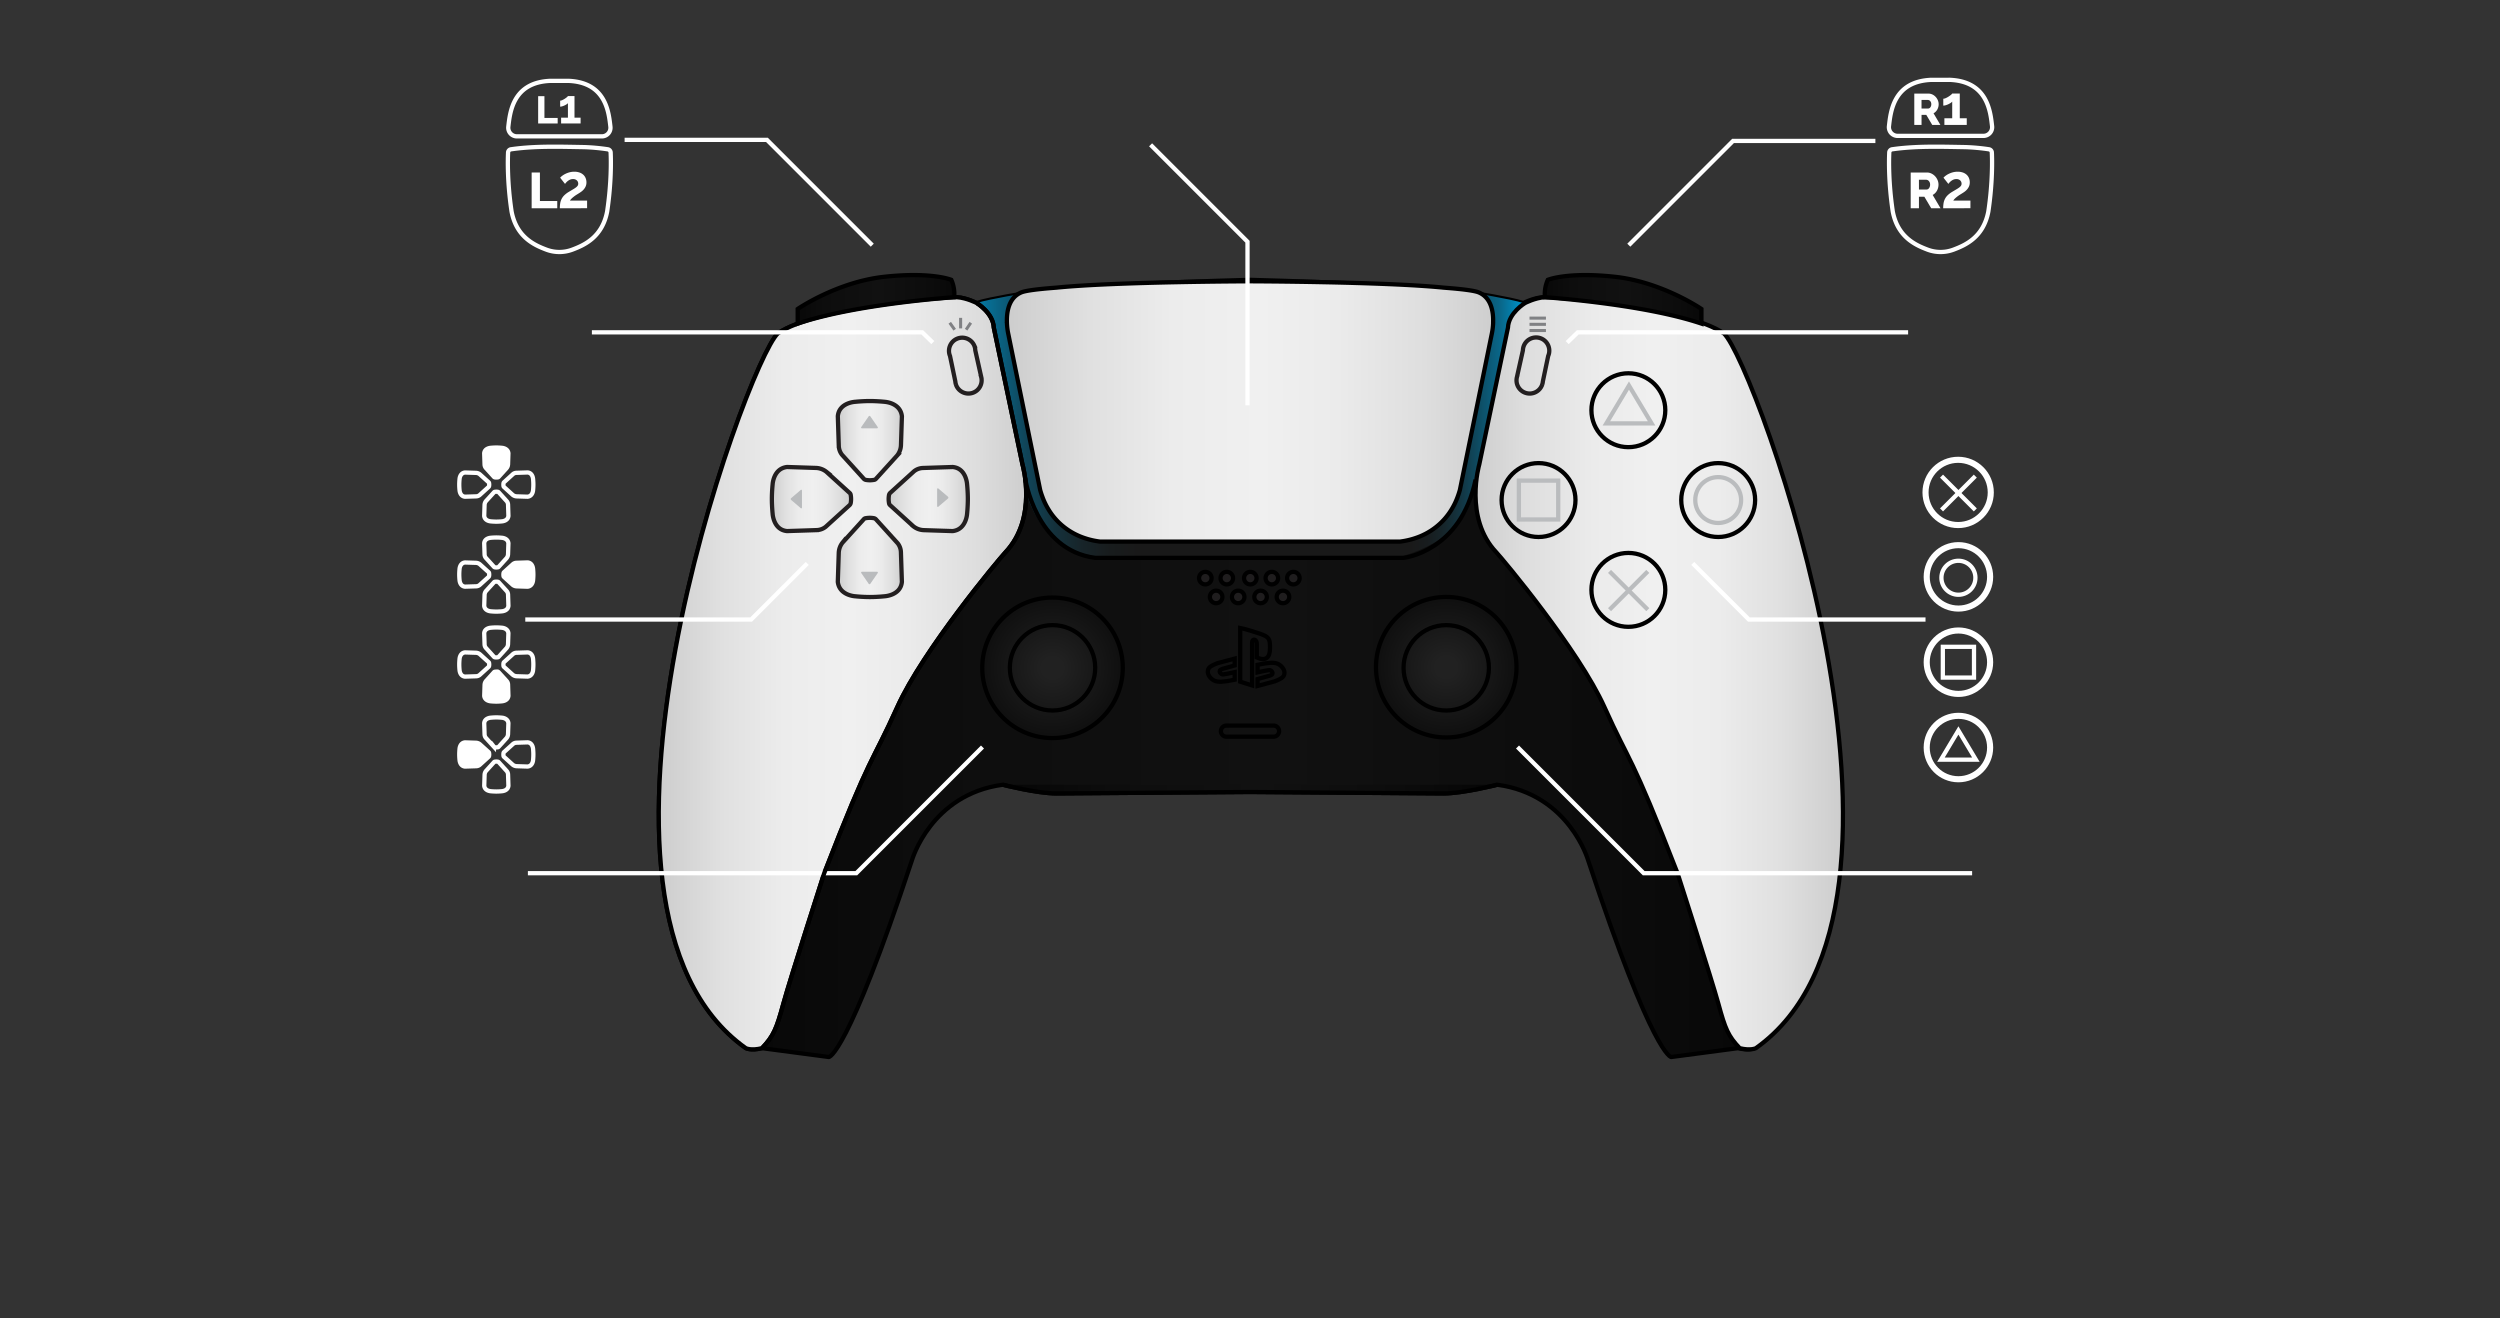 <svg id="Layer_1" data-name="Layer 1" xmlns="http://www.w3.org/2000/svg" xmlns:xlink="http://www.w3.org/1999/xlink" viewBox="0 0 4096 2160"><rect x="0" y="0" width="4096" height="2160" fill="#333333" stroke="none"/><defs><style>.cls-1,.cls-10,.cls-11,.cls-12,.cls-14,.cls-15,.cls-17,.cls-23,.cls-3,.cls-4,.cls-5{stroke:#000;}.cls-1,.cls-10,.cls-11,.cls-12,.cls-13,.cls-14,.cls-15,.cls-16,.cls-17,.cls-18,.cls-19,.cls-20,.cls-21,.cls-23,.cls-3,.cls-4,.cls-5,.cls-6,.cls-7,.cls-8,.cls-9{stroke-miterlimit:10;}.cls-1,.cls-10,.cls-11,.cls-12,.cls-13,.cls-14,.cls-15,.cls-16,.cls-17,.cls-19,.cls-21,.cls-23,.cls-3,.cls-4,.cls-5,.cls-6,.cls-7,.cls-8,.cls-9{stroke-width:7px;}.cls-1{fill:url(#linear-gradient);}.cls-2{fill:url(#linear-gradient-2);}.cls-3{fill:url(#linear-gradient-3);}.cls-4{fill:url(#linear-gradient-4);}.cls-5{fill:url(#linear-gradient-5);}.cls-16,.cls-6,.cls-7,.cls-8,.cls-9{stroke:#231f20;}.cls-6{fill:url(#linear-gradient-6);}.cls-7{fill:url(#linear-gradient-7);}.cls-8{fill:url(#linear-gradient-8);}.cls-9{fill:url(#linear-gradient-9);}.cls-10{fill:url(#radial-gradient);}.cls-11{fill:url(#radial-gradient-2);}.cls-12,.cls-13,.cls-16,.cls-18,.cls-19,.cls-20{fill:none;}.cls-13{stroke:#babcbe;}.cls-14{fill:url(#linear-gradient-10);}.cls-15{fill:url(#linear-gradient-11);}.cls-17{fill:#1f1d1e;}.cls-18{stroke:#808184;stroke-width:5px;}.cls-19,.cls-20,.cls-21{stroke:#fff;}.cls-20{stroke-width:10px;}.cls-21,.cls-24{fill:#fff;}.cls-22{fill:#b9bbbd;}.cls-23{fill:url(#linear-gradient-12);}</style><linearGradient id="linear-gradient" x1="1079.32" y1="1095.15" x2="3016.68" y2="1095.15" gradientUnits="userSpaceOnUse"><stop offset="0" stop-color="#050505"/><stop offset="0.22" stop-color="#0d0d0d"/><stop offset="0.52" stop-color="#111"/><stop offset="0.8" stop-color="#0c0c0c"/><stop offset="1" stop-color="#050505"/></linearGradient><linearGradient id="linear-gradient-2" x1="1568.14" y1="686.23" x2="2495.81" y2="686.23" gradientUnits="userSpaceOnUse"><stop offset="0" stop-color="#0090c5"/><stop offset="0.03" stop-color="#047da9"/><stop offset="0.08" stop-color="#0a5e7d"/><stop offset="0.12" stop-color="#104559"/><stop offset="0.17" stop-color="#14323d"/><stop offset="0.22" stop-color="#172429"/><stop offset="0.27" stop-color="#181c1d"/><stop offset="0.32" stop-color="#191919"/><stop offset="0.8" stop-color="#191919"/><stop offset="0.83" stop-color="#181c1e"/><stop offset="0.86" stop-color="#16262b"/><stop offset="0.89" stop-color="#133542"/><stop offset="0.92" stop-color="#0e4b61"/><stop offset="0.96" stop-color="#09678a"/><stop offset="0.99" stop-color="#0189bb"/><stop offset="1" stop-color="#0090c5"/></linearGradient><linearGradient id="linear-gradient-3" x1="1649.68" y1="674.1" x2="2446.36" y2="674.1" gradientUnits="userSpaceOnUse"><stop offset="0.01" stop-color="#cecece"/><stop offset="0.17" stop-color="#e0e0e0"/><stop offset="0.34" stop-color="#ececec"/><stop offset="0.52" stop-color="#f0f0f0"/><stop offset="0.68" stop-color="#ebebeb"/><stop offset="0.86" stop-color="#dedede"/><stop offset="1" stop-color="#cecece"/></linearGradient><linearGradient id="linear-gradient-4" x1="-258.9" y1="1103.12" x2="343.09" y2="1103.12" gradientTransform="matrix(-1, 0, 0, 1, 2760.63, 0)" xlink:href="#linear-gradient-3"/><linearGradient id="linear-gradient-5" x1="1079.32" y1="1103.12" x2="1681.31" y2="1103.12" xlink:href="#linear-gradient-3"/><linearGradient id="linear-gradient-6" x1="1372.69" y1="721.97" x2="1477.66" y2="721.97" xlink:href="#linear-gradient-3"/><linearGradient id="linear-gradient-7" x1="1372.69" y1="913.3" x2="1477.66" y2="913.3" xlink:href="#linear-gradient-3"/><linearGradient id="linear-gradient-8" x1="1264.62" y1="817.63" x2="1394.4" y2="817.63" xlink:href="#linear-gradient-3"/><linearGradient id="linear-gradient-9" x1="1455.95" y1="817.63" x2="1585.73" y2="817.63" xlink:href="#linear-gradient-3"/><radialGradient id="radial-gradient" cx="1724.45" cy="1094.15" r="115.12" gradientUnits="userSpaceOnUse"><stop offset="0.15" stop-color="#212121"/><stop offset="1" stop-color="#0f0f0f"/></radialGradient><radialGradient id="radial-gradient-2" cx="2369.53" cy="1093.15" r="115.12" xlink:href="#radial-gradient"/><linearGradient id="linear-gradient-10" x1="1306.92" y1="490.46" x2="1563.57" y2="490.46" gradientUnits="userSpaceOnUse"><stop offset="0" stop-color="#080808"/><stop offset="0.17" stop-color="#0d0d0d"/><stop offset="0.52" stop-color="#111"/><stop offset="0.85" stop-color="#0c0c0c"/><stop offset="1" stop-color="#080808"/></linearGradient><linearGradient id="linear-gradient-11" x1="2530.99" y1="490.46" x2="2787.64" y2="490.46" xlink:href="#linear-gradient-10"/><linearGradient id="linear-gradient-12" x1="1642.91" y1="1292.82" x2="2453.09" y2="1292.82" xlink:href="#linear-gradient"/></defs><path class="cls-1" d="M2821.66,546.32c-61.38-43.08-278-60.4-293.8-59.34s-32.05,9.49-32.05,9.49c-22.55-7.12-83.07-16.61-83.07-16.61C2376,466.8,2048,458.49,2048,458.49s-328,8.31-364.74,21.37c0,0-60.52,9.49-83.07,16.61,0,0-16.22-8.44-32-9.49s-232.42,16.26-293.8,59.34c-51.56,48.66-377.93,940-52.35,1171,0,0,8.31,4.48,26.5,0l109.46,14.5s29.53,0,136.14-322.38c0,0,30.93-107.9,148.82-123.73,0,0,55.78,14.25,87.83,14.25l317.26-2.38,317.26,2.38c32,0,87.83-14.25,87.83-14.25,117.89,15.83,148.82,123.73,148.82,123.73,106.61,322.38,136.14,322.38,136.14,322.38l109.46-14.5c18.19,4.48,26.5,0,26.5,0C3199.59,1486.27,2873.22,595,2821.66,546.32Z"/><path class="cls-2" d="M1679.49,800s21.67,103.77,114.92,114l494.93-.67s117.8-25.37,124.84-113.34l81.63-303.49c-22.55-7.12-83.07-16.61-83.07-16.61C2376,466.8,2048,458.49,2048,458.49s-328,8.31-364.74,21.37c0,0-60.52,9.49-83.07,16.61,0,0-16.22-8.44-32-9.49"/><path class="cls-3" d="M2446.36,528.91l-.06-.3c.6-17-2.64-40.77-23.6-49.54-7.28-3.05-28.57-5.62-57.54-7.79-96.28-9.84-316.91-10.41-316.91-10.41h-.45s-220.63.57-316.91,10.41c-29,2.17-50.27,4.74-57.54,7.79-21,8.77-24.2,32.57-23.6,49.54,0,.1,0,.2-.07.3l.1.48a105.85,105.85,0,0,0,2.21,17.72l52.22,255.56q1.63,5.87,3.63,11.19A112,112,0,0,0,1718,834.93a106.93,106.93,0,0,0,26,29.1,110.63,110.63,0,0,0,34.7,18.12,119.88,119.88,0,0,0,15.93,4c2.53.46,5.11.87,7.78,1.21h491.27c2.66-.34,5.25-.75,7.78-1.21a119.88,119.88,0,0,0,15.93-4,110.63,110.63,0,0,0,34.7-18.12,106.74,106.74,0,0,0,26-29.1,111.54,111.54,0,0,0,10.17-21.07c1.32-3.55,2.54-7.28,3.63-11.19l52.22-255.56a105.85,105.85,0,0,0,2.21-17.72Z"/><path class="cls-4" d="M2423.64,761l47-224.18c1-24.26,28.06-40.35,28.06-40.35s16.22-8.44,32-9.49,232.43,16.26,293.8,59.34c51.56,48.66,377.93,940,52.35,1171,0,0-8.31,4.48-26.5,0-19-20-23.72-31.65-34.79-72.27s-67-214.15-67-214.15C2671,1231,2671,1252.6,2628.83,1158.71S2461.85,915.84,2451.6,905C2398.07,848.41,2423.64,761,2423.64,761Z"/><path class="cls-5" d="M1675.2,761l-47-224.18c-1-24.26-28.06-40.35-28.06-40.35s-16.22-8.44-32-9.49-232.42,16.26-293.8,59.34c-51.56,48.66-377.93,940-52.35,1171,0,0,8.31,4.48,26.5,0,19-20,23.72-31.65,34.8-72.27s67-214.15,67-214.15c77.54-199.91,77.54-178.29,119.74-272.18S1637,915.84,1647.24,905C1700.78,848.41,1675.2,761,1675.2,761Z"/><path class="cls-6" d="M1449.18,658.32s-11.48-1.24-24-1.24-24,1.24-24,1.24-26.51,1.17-28.49,23.66l1.59,48.59a24.8,24.8,0,0,0,5.44,14.73l35,38.58a6.74,6.74,0,0,0,4.16,2.45,40.6,40.6,0,0,0,6.35.53,41.32,41.32,0,0,0,7.07-.67,4.91,4.91,0,0,0,3-1.79l34.52-38a28.88,28.88,0,0,0,6.33-17.17l1.55-47.22C1475.15,659.49,1449.18,658.32,1449.18,658.32Z"/><path class="cls-7" d="M1401.18,976.94s11.47,1.25,24,1.25,24-1.25,24-1.25,26.5-1.17,28.48-23.65l-1.59-48.6a24.79,24.79,0,0,0-5.43-14.73l-35-38.58a6.68,6.68,0,0,0-4.16-2.44,39.28,39.28,0,0,0-6.34-.53,41.49,41.49,0,0,0-7.08.66,5,5,0,0,0-3,1.79l-34.51,38a28.85,28.85,0,0,0-6.34,17.17l-1.55,47.23C1375.2,975.77,1401.18,976.94,1401.18,976.94Z"/><path class="cls-8" d="M1265.87,793.63s-1.25,11.48-1.25,24,1.25,24,1.25,24,1.17,26.51,23.65,28.49l48.6-1.6a24.73,24.73,0,0,0,14.73-5.43l38.58-35a6.68,6.68,0,0,0,2.44-4.16,39.42,39.42,0,0,0,.53-6.35,41.46,41.46,0,0,0-.66-7.07,5.06,5.06,0,0,0-1.79-3l-38-34.51a28.87,28.87,0,0,0-17.18-6.33l-47.22-1.55C1267,767.65,1265.87,793.63,1265.87,793.63Z"/><path class="cls-9" d="M1584.48,841.63s1.25-11.47,1.25-24-1.25-24-1.25-24-1.17-26.5-23.65-28.48l-48.6,1.59a24.79,24.79,0,0,0-14.72,5.43l-38.59,35a6.77,6.77,0,0,0-2.44,4.16,39.28,39.28,0,0,0-.53,6.34,41.21,41.21,0,0,0,.67,7.07,5,5,0,0,0,1.78,3l38,34.51a28.94,28.94,0,0,0,17.18,6.34l47.22,1.55C1583.31,867.61,1584.48,841.63,1584.48,841.63Z"/><circle class="cls-10" cx="1724.45" cy="1094.15" r="115.12"/><circle class="cls-11" cx="2369.53" cy="1093.15" r="115.12"/><circle class="cls-12" cx="2667.9" cy="672.1" r="60.53"/><circle class="cls-12" cx="2815.08" cy="819.27" r="60.53"/><circle class="cls-12" cx="2520.73" cy="819.27" r="60.53"/><polygon class="cls-13" points="2668.9 631.71 2631.85 693.69 2668.9 693.69 2705.96 693.69 2668.9 631.71"/><polygon class="cls-13" points="2520.72 787.44 2488.47 787.44 2488.47 851.13 2520.72 851.13 2552.98 851.13 2552.98 787.44 2520.72 787.44"/><circle class="cls-12" cx="2667.9" cy="966.45" r="60.53"/><line class="cls-13" x1="2637.04" y1="998.89" x2="2699.75" y2="936.19"/><line class="cls-13" x1="2699.75" y1="998.89" x2="2637.04" y2="936.19"/><circle class="cls-13" cx="2815.08" cy="819.27" r="37.58"/><path class="cls-14" d="M1306.92,530.22v-24s64.45-44.31,142-52.75,109.72,5,109.72,5a57.45,57.45,0,0,1,4.74,28.49S1402.82,497.78,1306.92,530.22Z"/><path class="cls-15" d="M2787.64,530.22v-24s-64.45-44.31-142-52.75-109.71,5-109.71,5a57.52,57.52,0,0,0-4.75,28.49S2691.74,497.78,2787.64,530.22Z"/><path class="cls-16" d="M1607.55,617.23h0l-9.67-43.31a21.52,21.52,0,0,0-1.8-8.07v0h0a21.62,21.62,0,0,0-39.59,17.37l8.73,41.78a21.42,21.42,0,0,0,1,5l0,.1h0a21.61,21.61,0,0,0,41.25-12.86Z"/><path class="cls-16" d="M2485.47,617.23h0l9.67-43.31a21.52,21.52,0,0,1,1.8-8.07v0h0a21.62,21.62,0,0,1,39.6,17.37L2527.81,625a21.43,21.43,0,0,1-1.06,5l0,.1h0a21.61,21.61,0,0,1-41.25-12.86Z"/><path class="cls-12" d="M2086.58,1188.78h-77.16a9.1,9.1,0,0,0,0,18.2h77.16a9.1,9.1,0,0,0,0-18.2Z"/><circle class="cls-12" cx="1724.45" cy="1094.15" r="69.96"/><circle class="cls-12" cx="2369.53" cy="1094.15" r="69.96"/><path class="cls-12" d="M1679.49,783s16.81,118.36,114.92,131h505.16s93.78-9.76,118-128.19"/><circle class="cls-17" cx="1974.8" cy="947.2" r="10.29"/><circle class="cls-17" cx="2009.97" cy="947.2" r="10.29"/><circle class="cls-17" cx="2048.51" cy="947.2" r="10.29"/><circle class="cls-17" cx="2083.78" cy="947.2" r="10.29"/><circle class="cls-17" cx="2119.04" cy="947.2" r="10.29"/><circle class="cls-17" cx="2102.02" cy="978.03" r="10.29"/><circle class="cls-17" cx="1992.53" cy="978.03" r="10.29"/><circle class="cls-17" cx="2028.63" cy="978.03" r="10.29"/><circle class="cls-17" cx="2065.33" cy="978.03" r="10.29"/><path class="cls-12" d="M2059.13,1055.48v21.79c15.1,6.58,21.66,0,21.66-15.46,0-15.85-1.34-18.3-17.81-24-6.48-2.19-22.76-7.4-31-8.94v88l19.44,6.17V1053c0-3.38,1.51-5.63,3.94-4.86C2058.5,1049,2059.13,1052.1,2059.13,1055.48Z"/><path class="cls-12" d="M2104.14,1105c2.24-8-6.19-16-11.57-17.77-5.74-1.92-12-2.15-32.17,1.93v12.4c8.66-2.08,17.11-3.51,19.41-3.74,2.64-.26,9.85,6.26.74,9.13l-20.15,5.61v11.29l28.39-7.62C2099,1112,2102.71,1110.05,2104.14,1105Z"/><path class="cls-12" d="M1979.14,1097.86c-2.24,8,6.19,16,11.57,17.77,5.73,1.92,12,2.15,32.17-1.94V1101.3c-8.66,2.07-17.12,3.5-19.42,3.73-2.64.27-9.85-6.26-.73-9.13l20.15-5.6V1079l-28.4,7.62C1984.32,1090.79,1980.56,1092.77,1979.14,1097.86Z"/><line class="cls-18" x1="1573.88" y1="538.05" x2="1573.88" y2="520.75"/><line class="cls-18" x1="1564.16" y1="540.2" x2="1556.07" y2="528.83"/><line class="cls-18" x1="1582.85" y1="540.2" x2="1590.56" y2="528.83"/><line class="cls-18" x1="2505.94" y1="531.38" x2="2532.87" y2="531.38"/><line class="cls-18" x1="2505.94" y1="521.21" x2="2532.87" y2="521.21"/><line class="cls-18" x1="2505.94" y1="541.55" x2="2532.87" y2="541.55"/><polyline class="cls-19" points="2668.61 401.72 2839.42 230.91 3072.64 230.91"/><polyline class="cls-19" points="1429.12 401.72 1256.58 229.18 1023.36 229.18"/><polyline class="cls-19" points="2043.9 664.15 2043.9 396.03 1885.13 237.25"/><polyline class="cls-19" points="1322.62 923.13 1230.71 1015.03 860.62 1015.03"/><polyline class="cls-19" points="2773.38 923.13 2865.29 1015.03 3154.78 1015.03"/><polyline class="cls-19" points="1609.71 1223.91 1402.92 1430.69 864.88 1430.69"/><polyline class="cls-19" points="2486.29 1223.91 2693.07 1430.69 3231.12 1430.69"/><polyline class="cls-19" points="2567.69 561.33 2585.02 544.5 3126.26 544.5"/><polyline class="cls-19" points="1528.31 561.33 1510.98 544.5 969.74 544.5"/><circle class="cls-20" cx="3208.23" cy="806.79" r="53.45"/><line class="cls-19" x1="3180.98" y1="835.44" x2="3236.35" y2="780.07"/><line class="cls-19" x1="3236.35" y1="835.44" x2="3180.98" y2="780.07"/><circle class="cls-19" cx="3208.67" cy="946.61" r="27.85"/><circle class="cls-20" cx="3208.67" cy="945.13" r="51.96"/><circle class="cls-20" cx="3208.67" cy="1224.77" r="51.96"/><polygon class="cls-19" points="3208.67 1196.77 3180.06 1244.62 3208.67 1244.62 3237.28 1244.62 3208.67 1196.77"/><path class="cls-19" d="M822.23,1175.87s-4.33-.47-9.07-.47-9.07.47-9.07.47-10,.44-10.77,9l.6,18.37a9.36,9.36,0,0,0,2.05,5.57l13.22,14.59a2.52,2.52,0,0,0,1.57.92,15.09,15.09,0,0,0,2.4.2,15.94,15.94,0,0,0,2.67-.25,1.85,1.85,0,0,0,1.14-.68l13-14.38a10.81,10.81,0,0,0,2.4-6.49l.58-17.85C832.06,1176.31,822.23,1175.87,822.23,1175.87Z"/><path class="cls-19" d="M804.09,1296.34s4.33.47,9.07.47,9.07-.47,9.07-.47,10-.44,10.77-8.94l-.6-18.38a9.31,9.31,0,0,0-2-5.56l-13.22-14.59a2.54,2.54,0,0,0-1.57-.93,15.09,15.09,0,0,0-2.4-.2,15.94,15.94,0,0,0-2.67.25,1.9,1.9,0,0,0-1.14.68l-13.05,14.38a10.93,10.93,0,0,0-2.4,6.49l-.58,17.86C794.26,1295.9,804.09,1296.34,804.09,1296.34Z"/><path class="cls-21" d="M752.93,1227s-.48,4.34-.48,9.08.48,9.07.48,9.07.44,10,8.94,10.77l18.37-.6a9.34,9.34,0,0,0,5.57-2l14.59-13.22a2.52,2.52,0,0,0,.92-1.57,15.31,15.31,0,0,0,.2-2.4,15.07,15.07,0,0,0-.25-2.68,1.92,1.92,0,0,0-.67-1.14l-14.38-13a10.92,10.92,0,0,0-6.5-2.39l-17.85-.59C753.37,1217.21,752.93,1227,752.93,1227Z"/><path class="cls-19" d="M873.4,1245.18s.47-4.34.47-9.07-.47-9.08-.47-9.08-.45-10-8.95-10.77l-18.37.6a9.41,9.41,0,0,0-5.57,2.06l-14.59,13.21a2.57,2.57,0,0,0-.92,1.58,14.44,14.44,0,0,0,0,5.07,1.89,1.89,0,0,0,.67,1.14l14.38,13a11,11,0,0,0,6.5,2.4l17.85.58C873,1255,873.4,1245.18,873.4,1245.18Z"/><path class="cls-21" d="M822.23,733.73s-4.33-.47-9.07-.47-9.07.47-9.07.47-10,.44-10.77,8.94l.6,18.38a9.36,9.36,0,0,0,2.05,5.57l13.22,14.58a2.54,2.54,0,0,0,1.57.93,15.09,15.09,0,0,0,2.4.2,15.94,15.94,0,0,0,2.67-.25,1.85,1.85,0,0,0,1.14-.68L830,767a10.86,10.86,0,0,0,2.4-6.49l.58-17.86C832.06,734.17,822.23,733.73,822.23,733.73Z"/><path class="cls-19" d="M804.09,854.2s4.33.47,9.07.47,9.07-.47,9.07-.47,10-.44,10.77-8.94l-.6-18.38a9.36,9.36,0,0,0-2-5.57l-13.22-14.59a2.52,2.52,0,0,0-1.57-.92,15.09,15.09,0,0,0-2.4-.2,15.94,15.94,0,0,0-2.67.25,1.85,1.85,0,0,0-1.14.68L796.3,820.91a10.88,10.88,0,0,0-2.4,6.49l-.58,17.86C794.26,853.76,804.09,854.2,804.09,854.2Z"/><path class="cls-19" d="M752.93,784.89s-.48,4.34-.48,9.07.48,9.08.48,9.08.44,10,8.94,10.77l18.37-.6a9.41,9.41,0,0,0,5.57-2.06l14.59-13.21a2.57,2.57,0,0,0,.92-1.58,14.44,14.44,0,0,0-.05-5.07,1.92,1.92,0,0,0-.67-1.14l-14.38-13a10.92,10.92,0,0,0-6.5-2.39l-17.85-.59C753.37,775.07,752.93,784.89,752.93,784.89Z"/><path class="cls-19" d="M873.4,803s.47-4.34.47-9.08-.47-9.07-.47-9.07-.45-10-8.95-10.77l-18.37.6a9.28,9.28,0,0,0-5.57,2.06L825.92,790a2.55,2.55,0,0,0-.92,1.58,14.44,14.44,0,0,0,0,5.07,1.92,1.92,0,0,0,.67,1.14l14.38,13.05a10.92,10.92,0,0,0,6.5,2.39l17.85.59C873,812.86,873.4,803,873.4,803Z"/><path class="cls-19" d="M822.23,881.11s-4.33-.47-9.07-.47-9.07.47-9.07.47-10,.44-10.77,8.94l.6,18.38A9.36,9.36,0,0,0,796,914l13.22,14.58a2.49,2.49,0,0,0,1.57.93,15.09,15.09,0,0,0,2.4.2,15.94,15.94,0,0,0,2.67-.25,1.85,1.85,0,0,0,1.14-.68l13-14.38a10.84,10.84,0,0,0,2.4-6.49l.58-17.86C832.06,881.55,822.23,881.11,822.23,881.11Z"/><path class="cls-19" d="M804.09,1001.58s4.33.47,9.07.47,9.07-.47,9.07-.47,10-.44,10.77-8.94l-.6-18.38a9.36,9.36,0,0,0-2-5.57l-13.22-14.58a2.49,2.49,0,0,0-1.57-.93,15.09,15.09,0,0,0-2.4-.2,15.94,15.94,0,0,0-2.67.25,1.85,1.85,0,0,0-1.14.68L796.3,968.29a10.9,10.9,0,0,0-2.4,6.49l-.58,17.86C794.26,1001.14,804.09,1001.58,804.09,1001.58Z"/><path class="cls-19" d="M752.93,932.27s-.48,4.34-.48,9.07.48,9.08.48,9.08.44,10,8.94,10.77l18.37-.6a9.41,9.41,0,0,0,5.57-2.06l14.59-13.21a2.57,2.57,0,0,0,.92-1.58,14.44,14.44,0,0,0-.05-5.07,1.92,1.92,0,0,0-.67-1.14l-14.38-13a10.92,10.92,0,0,0-6.5-2.39l-17.85-.59C753.37,922.45,752.93,932.27,752.93,932.27Z"/><path class="cls-21" d="M873.4,950.42s.47-4.34.47-9.08-.47-9.07-.47-9.07-.45-10-8.95-10.77l-18.37.6a9.35,9.35,0,0,0-5.57,2.06l-14.59,13.21A2.57,2.57,0,0,0,825,939a14.44,14.44,0,0,0,0,5.07,1.92,1.92,0,0,0,.67,1.14l14.38,13.05a10.92,10.92,0,0,0,6.5,2.39l17.85.59C873,960.24,873.4,950.42,873.4,950.42Z"/><path class="cls-19" d="M822.23,1028.49s-4.33-.47-9.07-.47-9.07.47-9.07.47-10,.44-10.77,8.94l.6,18.38a9.36,9.36,0,0,0,2.05,5.57L809.19,1076a2.52,2.52,0,0,0,1.57.92,15.09,15.09,0,0,0,2.4.2,15.94,15.94,0,0,0,2.67-.25,1.85,1.85,0,0,0,1.14-.68l13-14.38a10.81,10.81,0,0,0,2.4-6.49l.58-17.86C832.06,1028.93,822.23,1028.49,822.23,1028.49Z"/><path class="cls-21" d="M804.09,1149s4.33.47,9.07.47,9.07-.47,9.07-.47,10-.44,10.77-8.94l-.6-18.38a9.36,9.36,0,0,0-2-5.57l-13.22-14.58a2.54,2.54,0,0,0-1.57-.93,15.09,15.09,0,0,0-2.4-.2,15.94,15.94,0,0,0-2.67.25,1.85,1.85,0,0,0-1.14.68l-13.05,14.38a10.93,10.93,0,0,0-2.4,6.49l-.58,17.86C794.26,1148.52,804.09,1149,804.09,1149Z"/><path class="cls-19" d="M752.93,1079.65s-.48,4.34-.48,9.08.48,9.07.48,9.07.44,10,8.94,10.77l18.37-.6a9.35,9.35,0,0,0,5.57-2.06l14.59-13.21a2.55,2.55,0,0,0,.92-1.58,14.44,14.44,0,0,0-.05-5.07,1.92,1.92,0,0,0-.67-1.14l-14.38-13.05a10.92,10.92,0,0,0-6.5-2.39l-17.85-.59C753.37,1069.83,752.93,1079.65,752.93,1079.65Z"/><path class="cls-19" d="M873.4,1097.8s.47-4.34.47-9.07-.47-9.08-.47-9.08-.45-10-8.95-10.77l-18.37.6a9.41,9.41,0,0,0-5.57,2.06l-14.59,13.21a2.57,2.57,0,0,0-.92,1.58,14.44,14.44,0,0,0,0,5.07,1.92,1.92,0,0,0,.67,1.14l14.38,13a10.92,10.92,0,0,0,6.5,2.39l17.85.59C873,1107.62,873.4,1097.8,873.4,1097.8Z"/><path class="cls-12" d="M1600.19,496.47s27,16.09,28.06,40.35l47,224.18s25.58,87.41-28,144c-10.25,10.84-135,159.82-177.23,253.71s-42.2,72.27-119.74,272.18c0,0-55.91,173.54-67,214.15s-15.78,52.22-34.8,72.27"/><path class="cls-22" d="M1425.87,956.56l12.29-17.79a1.35,1.35,0,0,0-1.28-2H1412.3a1.34,1.34,0,0,0-1.28,2l12.29,17.79A1.6,1.6,0,0,0,1425.87,956.56Z"/><path class="cls-22" d="M1423.31,682,1411,699.78a1.34,1.34,0,0,0,1.28,2h24.58a1.35,1.35,0,0,0,1.28-2L1425.87,682A1.6,1.6,0,0,0,1423.31,682Z"/><path class="cls-22" d="M1553.23,813.85l-16-13.64c-.8-.68-1.83.12-1.83,1.42v27.28c0,1.31,1,2.11,1.83,1.42l16-13.63A2,2,0,0,0,1553.23,813.85Z"/><path class="cls-22" d="M1296.12,819.06l16,13.63c.8.69,1.83-.11,1.83-1.42V804c0-1.3-1-2.1-1.83-1.42l-16,13.64A2,2,0,0,0,1296.12,819.06Z"/><path class="cls-23" d="M1642.91,1285.7s55.78,14.25,87.83,14.25l317.26-2.38,317.26,2.38c32,0,87.83-14.25,87.83-14.25"/><path class="cls-24" d="M3130.49,341.23v-58.6h26.41a17,17,0,0,1,7.64,1.74,20.21,20.21,0,0,1,6.06,4.54,21,21,0,0,1,4,6.35,18.79,18.79,0,0,1,1.45,7.18,20.56,20.56,0,0,1-.66,5.24,20.24,20.24,0,0,1-1.9,4.75,18.24,18.24,0,0,1-3,4,18.48,18.48,0,0,1-4,3l12.87,21.79h-15.27l-11.22-18.9H3144v18.9Zm13.54-30.7h12.38a5.08,5.08,0,0,0,4.12-2.27,9.28,9.28,0,0,0,1.74-5.82,8.19,8.19,0,0,0-2-5.78,5.81,5.81,0,0,0-4.3-2.14h-12Z"/><path class="cls-24" d="M3183.7,341.23a49.8,49.8,0,0,1,.64-8.39,24.56,24.56,0,0,1,2.27-6.95,23.2,23.2,0,0,1,4.45-6,40.61,40.61,0,0,1,7.18-5.45l6.72-4a53.14,53.14,0,0,0,4.87-3.14,12.85,12.85,0,0,0,3-2.93,6,6,0,0,0,1-3.45,7.21,7.21,0,0,0-2.22-5.3,8.67,8.67,0,0,0-6.4-2.22,12,12,0,0,0-4.07.67,15.11,15.11,0,0,0-3.48,1.8,20,20,0,0,0-3,2.53,25.28,25.28,0,0,0-2.46,2.93l-8-10.19a21.45,21.45,0,0,1,3.43-3.14,31.08,31.08,0,0,1,5.24-3.19,35.81,35.81,0,0,1,6.67-2.48,30.32,30.32,0,0,1,7.83-1,25.83,25.83,0,0,1,8.43,1.28,17.88,17.88,0,0,1,6.26,3.61,15.41,15.41,0,0,1,3.89,5.56,18.33,18.33,0,0,1,1.34,7.05,16,16,0,0,1-1.2,6.38,19.81,19.81,0,0,1-3.06,4.95,24.05,24.05,0,0,1-4,3.75q-2.18,1.61-4.22,2.83l-3.8,2.37c-1.42.9-2.82,1.87-4.21,2.94a43.61,43.61,0,0,0-3.85,3.29,15.25,15.25,0,0,0-2.69,3.35h28.08v12.46Z"/><path class="cls-19" d="M3258.7,244.6a330.21,330.21,0,0,0-39.2-3.56c-38.7-.65-77.71-2-116.17,3.11l-3.17.45a5.59,5.59,0,0,0-4.79,5.27c-.58,12.45-1.36,49,5.73,96.6,8.07,42,37.1,55,57,62.52a60.39,60.39,0,0,0,42.62,0c19.91-7.49,49-20.54,57-62.52,7.1-47.61,6.31-84.15,5.73-96.6A5.58,5.58,0,0,0,3258.7,244.6Z"/><path class="cls-24" d="M3136.37,204.72V153.36h23.15a14.93,14.93,0,0,1,6.69,1.52,17.63,17.63,0,0,1,5.31,4,18.49,18.49,0,0,1,3.51,5.57,16.63,16.63,0,0,1,1.27,6.29,18.27,18.27,0,0,1-.58,4.59,17.58,17.58,0,0,1-1.67,4.16,16,16,0,0,1-2.63,3.51,15.68,15.68,0,0,1-3.51,2.64l11.28,19.1h-13.38L3156,188.15h-7.74v16.57Zm11.86-26.91h10.85a4.45,4.45,0,0,0,3.62-2,8.2,8.2,0,0,0,1.52-5.1,7.15,7.15,0,0,0-1.74-5.06,5.07,5.07,0,0,0-3.76-1.88h-10.49Z"/><path class="cls-24" d="M3222.33,193.8v10.92h-36.64V193.8h12.81V166.45a9.64,9.64,0,0,1-2.57,2.21,35.44,35.44,0,0,1-3.83,2.13,27.78,27.78,0,0,1-4.29,1.62,14.5,14.5,0,0,1-3.93.63V161.76a10,10,0,0,0,4-1,34.36,34.36,0,0,0,4.61-2.48,38.13,38.13,0,0,0,3.92-2.84,9.36,9.36,0,0,0,2.12-2.21h12.37V193.8Z"/><path class="cls-19" d="M3164.38,130.83c-62.28,2.45-66.75,52.34-69.52,76a14.28,14.28,0,0,0,14.38,15.8h140.21a14.25,14.25,0,0,0,14.4-15.65c-2.74-23.67-7.14-73.72-69.54-76.18Z"/><path class="cls-24" d="M871.05,341.23v-58.6h13.54v46.71H913v11.89Z"/><path class="cls-24" d="M917.24,341.23a48.72,48.72,0,0,1,.65-8.39,24.24,24.24,0,0,1,2.27-6.95,23.16,23.16,0,0,1,4.44-6,40.34,40.34,0,0,1,7.19-5.45q3.8-2.26,6.71-4a53.14,53.14,0,0,0,4.87-3.14,12.65,12.65,0,0,0,3-2.93,6,6,0,0,0,1-3.45,7.21,7.21,0,0,0-2.22-5.3,8.65,8.65,0,0,0-6.39-2.22,12,12,0,0,0-4.08.67,15.11,15.11,0,0,0-3.48,1.8,20,20,0,0,0-3,2.53,25.28,25.28,0,0,0-2.46,2.93l-8-10.19a21.89,21.89,0,0,1,3.43-3.14,31.08,31.08,0,0,1,5.24-3.19,35.81,35.81,0,0,1,6.67-2.48,30.32,30.32,0,0,1,7.83-1,25.83,25.83,0,0,1,8.43,1.28,17.88,17.88,0,0,1,6.26,3.61,15.29,15.29,0,0,1,3.89,5.56,18.33,18.33,0,0,1,1.34,7.05,16,16,0,0,1-1.2,6.38,19.52,19.52,0,0,1-3.06,4.95,24.05,24.05,0,0,1-4,3.75q-2.18,1.61-4.22,2.83l-3.8,2.37c-1.42.9-2.82,1.87-4.21,2.94a43.61,43.61,0,0,0-3.85,3.29,15.25,15.25,0,0,0-2.69,3.35H961.9v12.46Z"/><path class="cls-24" d="M881.71,202.32V157.57H892v35.67h21.68v9.08Z"/><path class="cls-24" d="M951.25,192.8v9.52H919.32V192.8h11.17V169a8.62,8.62,0,0,1-2.24,1.93,31.88,31.88,0,0,1-3.34,1.84,24.16,24.16,0,0,1-3.74,1.42,12.46,12.46,0,0,1-3.42.55v-9.83a8.94,8.94,0,0,0,3.46-.9,30.69,30.69,0,0,0,4-2.17,32.39,32.39,0,0,0,3.42-2.47,8.72,8.72,0,0,0,1.85-1.93h10.77V192.8Z"/><path class="cls-19" d="M901.65,132.48c-61.66,2.43-66.09,51.82-68.84,75.29a14.15,14.15,0,0,0,14.24,15.64H985.89a14.11,14.11,0,0,0,14.26-15.5c-2.71-23.44-7.07-73-68.86-75.43Z"/><path class="cls-19" d="M995.75,244.6a330.21,330.21,0,0,0-39.2-3.56c-38.7-.65-77.71-2-116.17,3.11l-3.17.45a5.59,5.59,0,0,0-4.79,5.27c-.58,12.45-1.36,49,5.73,96.6,8.07,42,37.1,55,57,62.52a60.39,60.39,0,0,0,42.62,0c19.91-7.49,49-20.54,57-62.52,7.1-47.61,6.31-84.15,5.73-96.6A5.58,5.58,0,0,0,995.75,244.6Z"/><circle class="cls-20" cx="3208.67" cy="1084.95" r="51.96"/><polygon class="cls-19" points="3208.67 1059.73 3183.13 1059.73 3183.13 1110.16 3208.67 1110.16 3234.21 1110.16 3234.21 1059.73 3208.67 1059.73"/></svg>